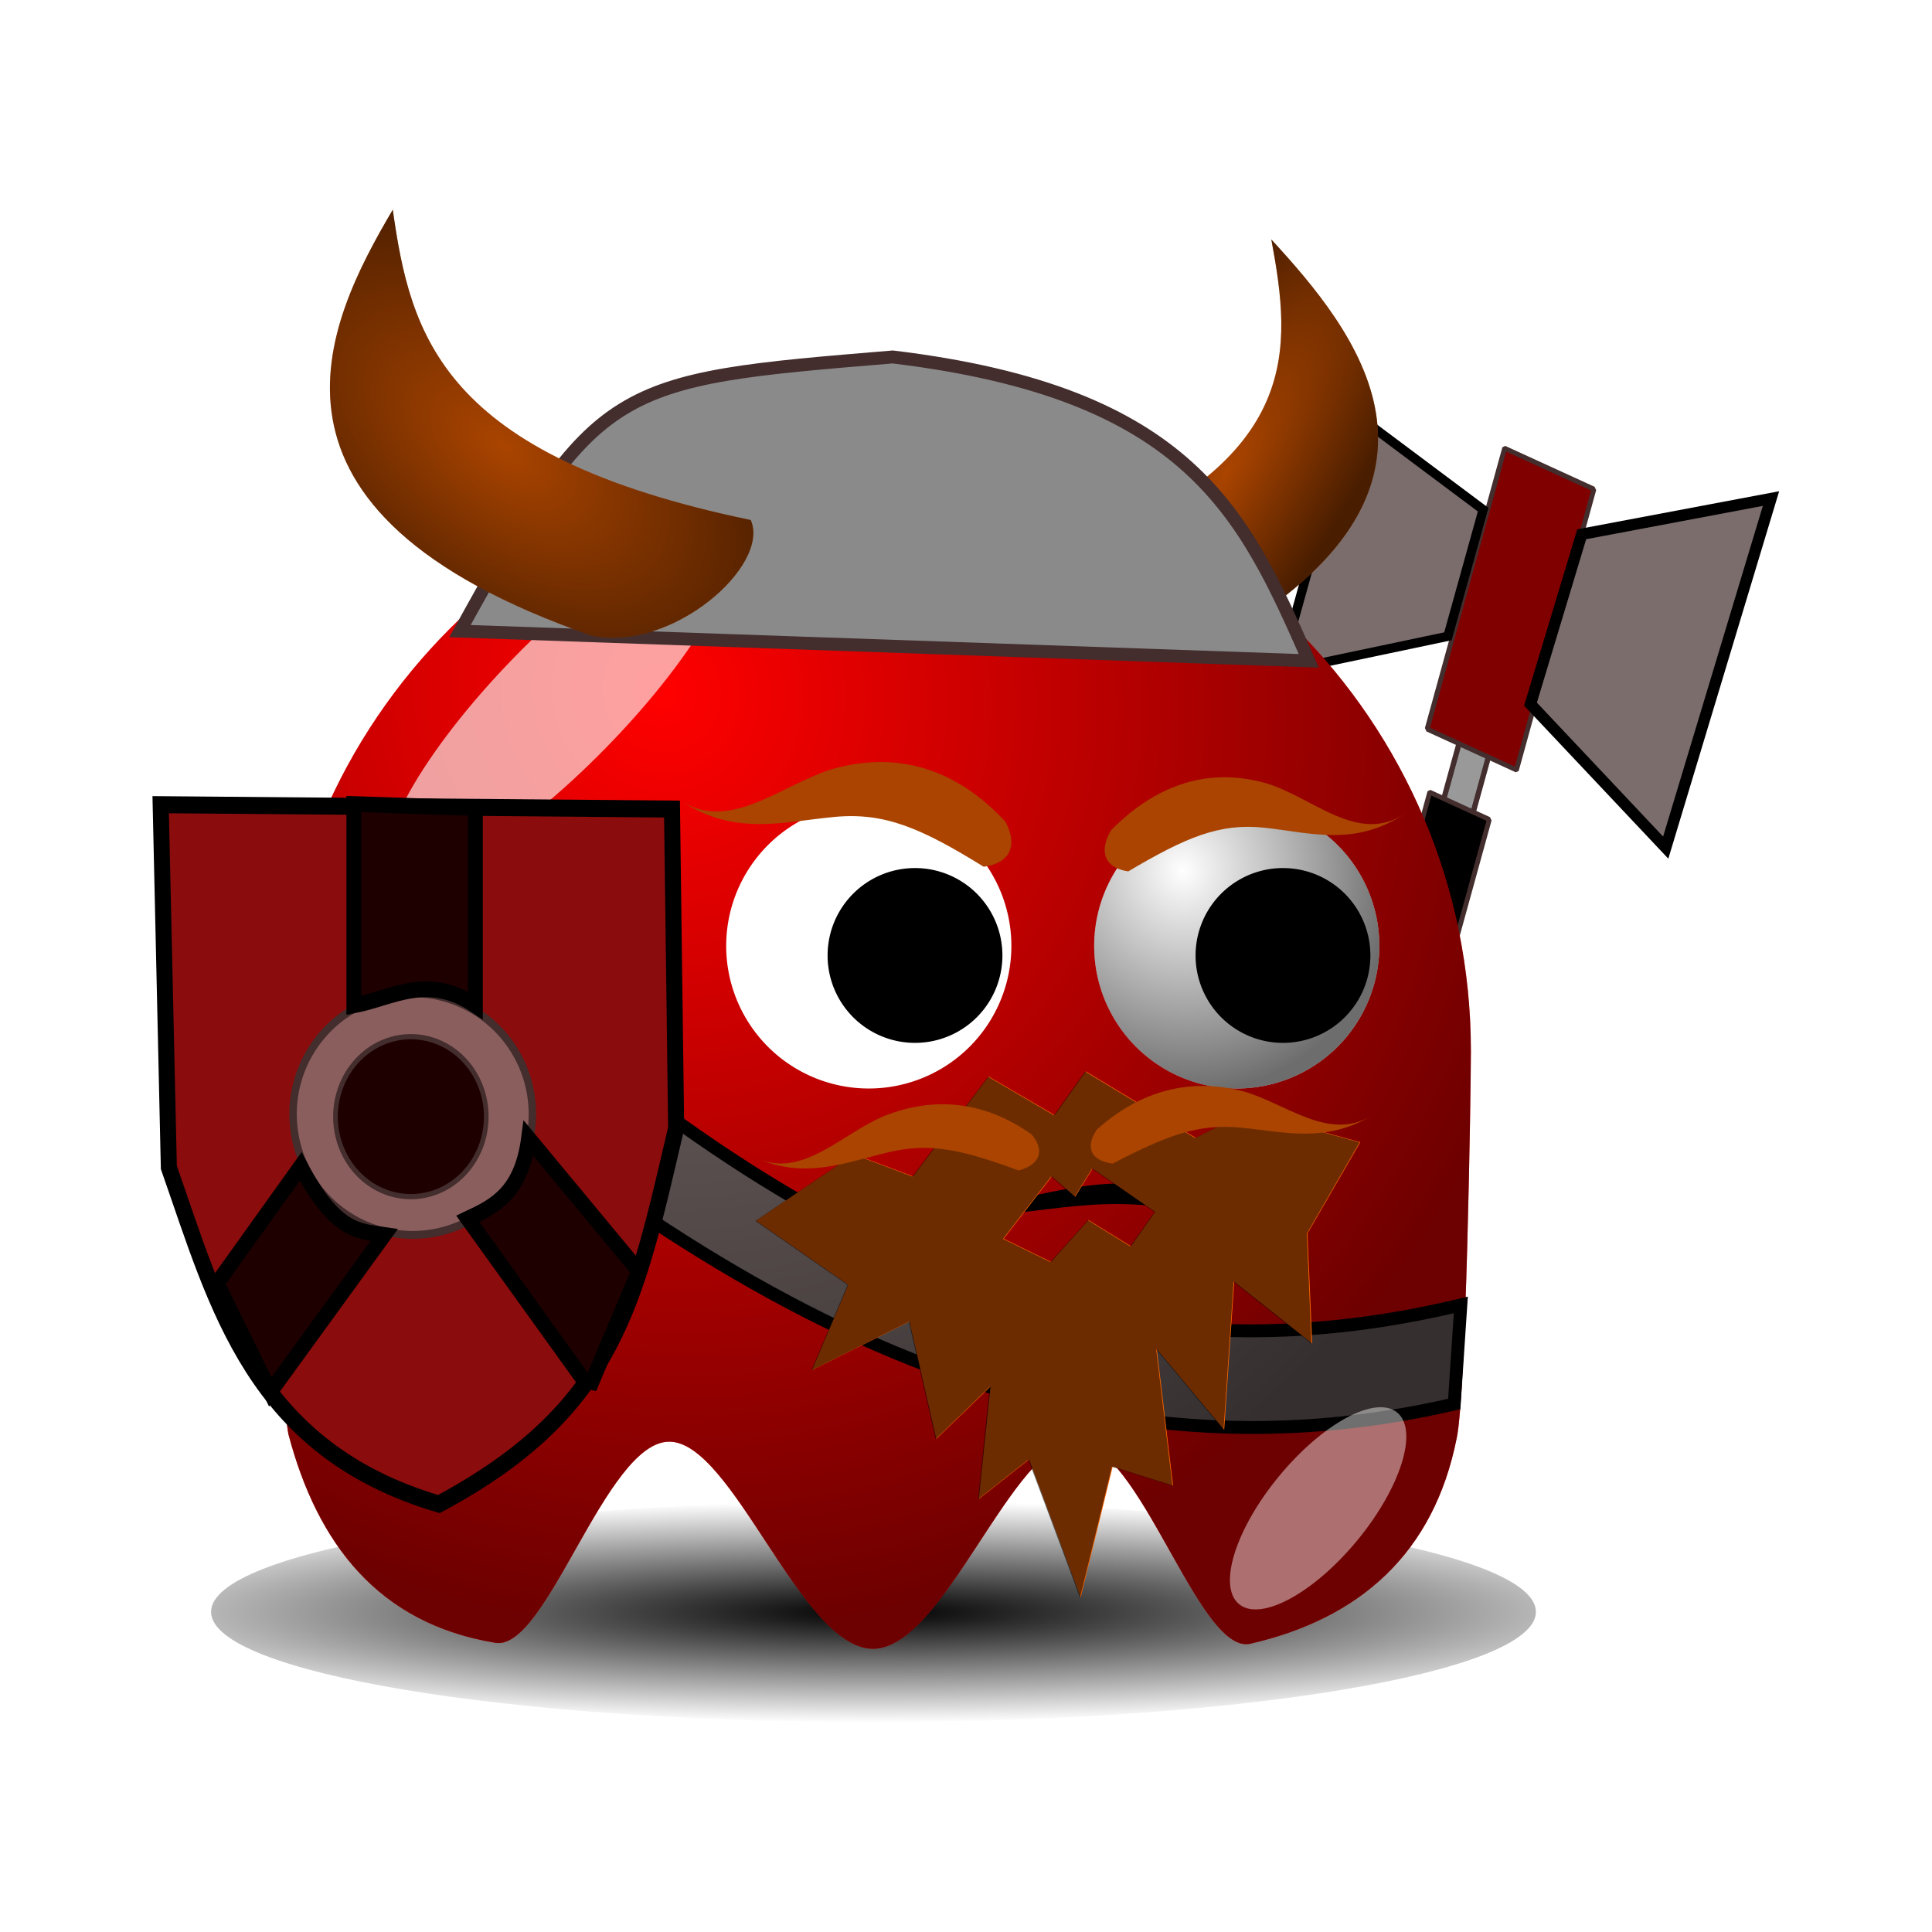 <svg:svg xmlns:dc="http://purl.org/dc/elements/1.1/" xmlns:ns1="http://sodipodi.sourceforge.net/DTD/sodipodi-0.dtd" xmlns:ns2="http://www.inkscape.org/namespaces/inkscape" xmlns:ns3="http://www.w3.org/1999/xlink" xmlns:ns5="http://creativecommons.org/ns#" xmlns:rdf="http://www.w3.org/1999/02/22-rdf-syntax-ns#" xmlns:svg="http://www.w3.org/2000/svg" height="149.736" id="svg2" version="1.0" viewBox="-10.048 -11.281 149.736 149.736" width="149.736" ns1:docname="warior_viking elder.svg" ns1:version="0.32" ns2:export-filename="/home/nicu/Desktop/pacman/pacman.png" ns2:export-xdpi="90" ns2:export-ydpi="90" ns2:output_extension="org.inkscape.output.svg.inkscape" ns2:version="0.46">
  <svg:defs id="defs4">
    <svg:linearGradient id="linearGradient2315">
      <svg:stop id="stop2317" offset="0" style="stop-color:#000000;stop-opacity:0" />
      <svg:stop id="stop2319" offset="1" style="stop-color:#000000;stop-opacity:.572" />
    </svg:linearGradient>
    <svg:filter height="1.682" id="filter3730" width="1.696" x="-.348" y="-.341" ns2:collect="always">
      <svg:feGaussianBlur id="feGaussianBlur3732" stdDeviation="5.465" ns2:collect="always" />
    </svg:filter>
    <svg:filter height="1.907" id="filter4065" width="2.039" x="-.52" y="-.453" ns2:collect="always">
      <svg:feGaussianBlur id="feGaussianBlur4067" stdDeviation="4.151" ns2:collect="always" />
    </svg:filter>
    <svg:filter height="1.68" id="filter4112" width="1.14" x="-.07" y="-.34" ns2:collect="always">
      <svg:feGaussianBlur id="feGaussianBlur4114" stdDeviation="3.968" ns2:collect="always" />
    </svg:filter>
    <svg:radialGradient cx="210.89" cy="506.35" gradientTransform="matrix(1.403 0 -1.4521e-7 .206 -89.845 403.11)" gradientUnits="userSpaceOnUse" id="radialGradient5425" r="68" ns2:collect="always">
      <svg:stop id="stop4074" offset="0" style="stop-color:#000000" />
      <svg:stop id="stop4076" offset="1" style="stop-color:#000000;stop-opacity:0" />
    </svg:radialGradient>
    <svg:radialGradient cx="265.02" cy="395.88" gradientTransform="matrix(.578 .229 -.873 2.203 525.06 -882.39)" gradientUnits="userSpaceOnUse" id="radialGradient5427" r="15.981" ns2:collect="always" ns3:href="#linearGradient2315" />
    <svg:radialGradient cx="233.5" cy="409.86" gradientTransform="matrix(.387 1.516 -1.423 .363 726.51 -93.107)" gradientUnits="userSpaceOnUse" id="radialGradient5431" r="15.5" ns2:collect="always" ns3:href="#linearGradient2315" />
    <svg:radialGradient cx="151.56" cy="401.41" gradientTransform="matrix(.713 -.368 .705 1.366 -134.45 -440.08)" gradientUnits="userSpaceOnUse" id="radialGradient5435" r="17.986" ns2:collect="always" ns3:href="#linearGradient2315" />
    <svg:radialGradient cx="76.67" cy="81.4" gradientTransform="matrix(2.001 -.431 .229 1.064 58.794 -36.034)" gradientUnits="userSpaceOnUse" id="radialGradient5442" r="23.25" ns2:collect="always" ns3:href="#linearGradient2315" />
    <svg:radialGradient cx="216.99" cy="497.96" gradientTransform="matrix(.51 1.007 -.965 .489 644.5 -407.93)" gradientUnits="userSpaceOnUse" id="radialGradient5469" r="65" ns2:collect="always" ns3:href="#linearGradient2315" />
  </svg:defs>
  <ns1:namedview bordercolor="#666666" borderopacity="1.0" gridtolerance="10000" guidetolerance="10" height="640px" id="base" objecttolerance="10" pagecolor="#ffffff" showgrid="false" showguides="true" width="128px" ns2:current-layer="layer1" ns2:cx="99.474286" ns2:cy="66.642753" ns2:document-units="px" ns2:guide-bbox="true" ns2:pageopacity="0.0" ns2:pageshadow="2" ns2:window-height="725" ns2:window-width="1280" ns2:window-x="0" ns2:window-y="25" ns2:zoom="3.90625">
    <ns2:grid id="grid3194" originx="0px" originy="0px" spacingx="0px" spacingy="0px" type="xygrid" />
  </ns1:namedview>
  <svg:g id="layer1" transform="translate(-233.42 -11.735)" ns2:groupmode="layer" ns2:label="Layer 1">
    <svg:rect height="17.66" id="rect3307" style="stroke-linejoin:bevel;stroke:#432d2d;stroke-width:.419;fill:#999999" transform="matrix(.909 .416 -.266 .964 0 0)" width="2.503" x="344.29" y="-100.25" />
    <svg:rect height="36.964" id="rect3305" style="stroke-linejoin:bevel;stroke:#432d2d;stroke-width:.378;fill:#000000" transform="matrix(.909 .416 -.266 .964 0 0)" width="5.078" x="343.09" y="-83.891" />
    <svg:rect height="22.577" id="rect3309" style="stroke-linejoin:bevel;stroke:#432d2d;stroke-width:.378;fill:#800000" transform="matrix(.909 .416 -.266 .964 0 0)" width="7.617" x="341.57" y="-110.89" />
    <svg:path d="m345.96 41.861l14.67-2.767-8.16 27.053-10.48-11.119 3.97-13.167z" id="path3311" style="fill-rule:evenodd;stroke:#000000;stroke-width:.882px;fill:#7c6d6d" />
    <svg:path d="m338.32 39.954l-10.17-7.606-5.61 20.166 13.05-2.745 2.73-9.815z" id="path3317" style="fill-rule:evenodd;stroke:#000000;stroke-width:.717px;fill:#7c6d6d" ns2:transform-center-x="-3.6443845" ns2:transform-center-y="2.8930174" />
    <svg:path d="m274 507.36c0 7.73-30.46 14-68 14s-68-6.27-68-14 30.46-14 68-14 68 6.27 68 14z" id="path3832" style="filter:url(#filter4112);fill:url(#radialGradient5425)" transform="matrix(.755 0 0 .611 135.54 -184.62)" />
    <svg:g id="g2501" transform="matrix(1.022 0 0 .694 -21.558 2.089)">
      <svg:path d="m336.07 24.391c6.35 10.147 15.77 27.088-2.85 43.754-4.43 2.67-12.07-4.51-11.84-9.143 17.03-10.208 16.24-22.307 14.69-34.611z" id="path3868" style="fill-rule:evenodd;fill:#aa4400" ns1:nodetypes="cccc" />
      <svg:path d="m336.07 24.391c6.35 10.147 15.77 27.088-2.85 43.754-4.43 2.67-12.07-4.51-11.84-9.143 17.03-10.208 16.24-22.307 14.69-34.611z" id="path3874" style="fill-rule:evenodd;fill:url(#radialGradient5427)" ns1:nodetypes="cccc" />
    </svg:g>
    <svg:path d="m337.37 81.903c0 3.453-0.38 26.777-1.1 30.017-1.76 8.88-7.47 13.99-16.05 15.94-3.98 0.74-8.51-15.56-13.43-15.65s-10.23 16.03-15.76 16.03c-5.56 0-10.89-16.13-15.82-16.05-4.94 0.07-9.49 16.35-13.48 15.58-9.05-1.5-13.77-7.69-16-16.14-0.68-3.15-1.04-26.378-1.04-29.727 0-25.577 20.76-46.336 46.34-46.336s46.34 20.759 46.34 46.336z" id="path3834" style="fill:#ff0000" ns1:nodetypes="cccsssccssc" />
    <svg:path d="m248.01 63.959c25.85 23.31 50.82 46.721 88.58 37.631l-0.51 7.68c-34.92 8.06-62.21-11.923-89.09-35.327l1.02-9.984z" id="path3326" style="fill-rule:evenodd;stroke:#000000;stroke-width:1px;fill:#7c6d6d" ns1:nodetypes="ccccc" />
    <svg:path d="m337.37 81.903c0 3.453-0.38 26.777-1.1 30.017-1.76 8.88-7.47 13.99-16.05 15.94-3.98 0.74-8.51-15.56-13.43-15.65s-10.23 16.03-15.76 16.03c-5.56 0-10.89-16.13-15.82-16.05-4.94 0.07-9.49 16.35-13.48 15.58-9.05-1.5-13.77-7.69-16-16.14-0.68-3.15-1.04-26.378-1.04-29.727 0-25.577 20.76-46.336 46.34-46.336s46.34 20.759 46.34 46.336z" id="path3836" style="fill:url(#radialGradient5469)" ns1:nodetypes="cccsssccssc" />
    <svg:g id="g3838" transform="matrix(.713 0 0 .713 145.61 -229.16)">
      <svg:path d="m255 417.86a15.5 15.5 0 1 1 -31 0 15.5 15.5 0 1 1 31 0z" id="path3840" style="fill:#ffffff" transform="translate(4,7)" ns1:cx="239.5" ns1:cy="417.86218" ns1:rx="15.5" ns1:ry="15.5" ns1:type="arc" />
      <svg:path d="m255 417.86a15.5 15.5 0 1 1 -31 0 15.5 15.5 0 1 1 31 0z" id="path3842" style="fill:url(#radialGradient5431)" transform="translate(4,7)" ns1:cx="239.5" ns1:cy="417.86218" ns1:rx="15.5" ns1:ry="15.5" ns1:type="arc" />
      <svg:path d="m255 417.86a15.5 15.5 0 1 1 -31 0 15.5 15.5 0 1 1 31 0z" id="path3844" style="fill:#000000" transform="matrix(.613 0 0 .613 101.71 169.75)" ns1:cx="239.5" ns1:cy="417.86218" ns1:rx="15.5" ns1:ry="15.5" ns1:type="arc" />
    </svg:g>
    <svg:g id="g3846" transform="matrix(.713 0 0 .713 117.09 -229.16)">
      <svg:path d="m255 417.86a15.5 15.5 0 1 1 -31 0 15.5 15.5 0 1 1 31 0z" id="path3848" style="fill:#ffffff" transform="translate(4,7)" ns1:cx="239.5" ns1:cy="417.86218" ns1:rx="15.5" ns1:ry="15.5" ns1:type="arc" />
      <svg:path d="m255 417.86a15.5 15.5 0 1 1 -31 0 15.5 15.5 0 1 1 31 0z" id="path3850" style="fill:url(#radialGradient5431)" transform="translate(4,7)" ns1:cx="239.5" ns1:cy="417.86218" ns1:rx="15.5" ns1:ry="15.5" ns1:type="arc" />
      <svg:path d="m255 417.86a15.5 15.5 0 1 1 -31 0 15.5 15.5 0 1 1 31 0z" id="path3852" style="fill:#000000" transform="matrix(.613 0 0 .613 101.71 169.75)" ns1:cx="239.5" ns1:cy="417.86218" ns1:rx="15.5" ns1:ry="15.5" ns1:type="arc" />
    </svg:g>
    <svg:path d="m180.01 413.25c-10.03 10.27-20.41 16.42-23.17 13.72-2.77-2.7 3.13-13.23 13.15-23.5 10.03-10.27 20.41-16.41 23.17-13.71 2.77 2.7-3.13 13.22-13.15 23.49z" id="path3854" style="filter:url(#filter3730);fill-opacity:.627;fill:#ffffff" transform="matrix(.713 0 0 .713 142.04 -236.29)" />
    <svg:path d="m262 501.86c0 7.45-2.46 13.5-5.5 13.5s-5.5-6.05-5.5-13.5 2.46-13.5 5.5-13.5 5.5 6.05 5.5 13.5z" id="path3856" style="filter:url(#filter4065);fill-opacity:.434;fill:#ffffff" transform="matrix(.55 .454 -.454 .55 412.3 -275.12)" />
    <svg:path d="m316.55 93.977c-4.98-3.156-9.97-1.491-16.94-0.007l-2.34 0.872c7.4-0.24 11.66-2.122 19.05-0.256l0.23-0.609z" id="path3896" style="fill-rule:evenodd;fill:#000000" ns1:nodetypes="ccccc" />
    <svg:path d="m259.02 49.367l65.79 2.304c-5.04-11.445-9.2-20.776-32.25-23.552-21.72 1.795-22.87 1.897-33.54 21.248z" id="path2513" style="fill-rule:evenodd;stroke:#432d2d;stroke-width:1px;fill:#8a8a8a" ns1:nodetypes="cccc" />
    <svg:g id="g2495" transform="matrix(1.29 0 0 .813 -75.851 -5.323)">
      <svg:g id="g2507" transform="matrix(.992 0 0 .963 7.662 -.813)">
        <svg:path d="m249.89 28.985c-4.06 11.261-9.68 29.814 12.04 42.159 4.9 1.671 10.85-6.965 9.64-11.443-18.8-6.372-20.6-18.362-21.68-30.716z" id="path3866" style="fill-rule:evenodd;fill:#aa4400" ns1:nodetypes="cccc" />
        <svg:path d="m249.89 28.985c-4.06 11.261-9.68 29.814 12.04 42.159 4.9 1.671 10.85-6.965 9.64-11.443-18.8-6.372-20.6-18.362-21.68-30.716z" id="path3926" style="fill-rule:evenodd;fill:url(#radialGradient5435)" ns1:nodetypes="cccc" />
      </svg:g>
    </svg:g>
    <svg:g id="g3297" transform="matrix(1.15 0 0 1.219 -47.96 -20.188)">
      <svg:path d="m281.23 68.373l0.28 20.286c-2.76 11.102-4.07 17.871-15.99 23.901-12.52-3.49-14.93-12.611-18.2-21.4l-0.55-23.065 34.46 0.278z" id="path3285" style="fill-rule:evenodd;stroke:#000000;stroke-width:1.081px;fill:#8b0c0c" ns1:nodetypes="cccccc" />
      <svg:path d="m38.4 76.032a8.064 7.68 0 1 1 -16.128 0 8.064 7.68 0 1 1 16.128 0z" id="path3287" style="stroke-linejoin:bevel;stroke:#432d2d;stroke-width:.5;fill:#8b5e5e" transform="translate(233.42 11.735)" ns1:cx="30.336" ns1:cy="76.031998" ns1:rx="8.0640001" ns1:ry="7.6799998" ns1:type="arc" />
      <svg:path d="m38.4 76.032a8.064 7.68 0 1 1 -16.128 0 8.064 7.68 0 1 1 16.128 0z" id="path3289" style="stroke-linejoin:bevel;stroke:#432d2d;stroke-width:.5;fill:#1f0000" transform="matrix(.63 0 0 .662 244.52 37.597)" ns1:cx="30.336" ns1:cy="76.031998" ns1:rx="8.0640001" ns1:ry="7.6799998" ns1:type="arc" />
      <svg:path d="m22.784 79.36l-5.632 7.424 3.584 6.912 7.68-9.984c-1.674-0.232-3.297-0.155-5.632-4.352z" id="path3291" style="fill-rule:evenodd;stroke:#000000;stroke-width:1px;fill:#1f0000" transform="translate(233.42 11.735)" ns1:nodetypes="ccccc" />
      <svg:path d="m42.24 93.44l-8.192-10.752c1.818-0.802 3.613-1.649 4.096-5.12l7.424 8.448-3.328 7.424z" id="path3293" style="fill-rule:evenodd;stroke:#000000;stroke-width:1px;fill:#1f0000" transform="translate(233.42 11.735)" ns1:nodetypes="ccccc" />
      <svg:path d="m26.368 69.12v-12.8l8.192 0.256v12.544c-3.242-2.046-5.58-0.474-8.192 0z" id="path3295" style="fill-rule:evenodd;stroke:#000000;stroke-width:1px;fill:#1f0000" transform="translate(233.42 11.735)" ns1:nodetypes="ccccc" />
    </svg:g>
    <svg:path d="m307.53 83.488l-2.41 3.392-5.12-2.991-5.86 7.737-4.56-1.713-7.62 5.151 7.15 4.966-2.81 6.62 7.56-3.77 2.08 9.1 4.2-4.06-0.91 8.72 3.9-3.07 4 10.69 2.48-10.14 4.68 1.47-1.26-10.57 5.22 6.25 0.78-11.48 6.04 4.79-0.36-8.531 4.09-7.068-8.65-2.404-4.1 2.062-8.52-5.151zm0.52 7.533l4.85 3.354-1.87 2.665-3.29-2.029-2.9 3.243-3.67-1.797 3.73-4.832 1.8 1.585 1.35-2.189z" id="path3360" style="fill-rule:evenodd;fill:#ff6600" />
    <svg:path d="m307.47 83.501l-2.41 3.392-5.11-2.991-5.87 7.736-4.55-1.713-7.62 5.152 7.15 4.963-2.81 6.63 7.56-3.78 2.08 9.1 4.19-4.06-0.9 8.72 3.89-3.07 4.01 10.7 2.47-10.15 4.69 1.47-1.26-10.57 5.22 6.25 0.78-11.477 6.03 4.787-0.35-8.528 4.08-7.068-8.65-2.404-4.1 2.062-8.52-5.151zm0.53 7.533l4.85 3.353-1.88 2.666-3.28-2.03-2.91 3.244-3.67-1.797 3.73-4.832 1.81 1.585 1.35-2.189z" id="path3370" style="fill-rule:evenodd;fill:url(#radialGradient5442)" />
    <svg:path d="m291.9 86.948c-3.27 1.347-6.32 4.88-9.89 3.266l-0.1-0.043c3.86 1.751 7.05 0.352 10.38-0.427 3.2-0.749 5.71-0.167 10.03 1.426 1.87-0.52 1.92-1.712 1.01-2.793-3.69-2.61-7.58-2.962-11.43-1.429z" id="path4089" style="fill-rule:evenodd;fill:#aa4400" ns1:nodetypes="cccsccc" />
    <svg:path d="m319.63 85.009c3.36 0.891 6.68 3.986 10.1 1.892l0.1-0.058c-3.71 2.272-6.98 1.318-10.36 1-3.25-0.305-5.69 0.618-9.86 2.794-1.9-0.26-2.05-1.438-1.23-2.638 3.46-3.102 7.3-3.986 11.25-2.99z" id="path4095" style="fill-rule:evenodd;fill:#aa4400" ns1:nodetypes="cccsccc" />
    <svg:path d="m288.12 59.989c-4.08 1.137-8.29 5.208-12.19 2.371l-0.11-0.079c4.23 3.079 8.21 1.857 12.26 1.484 3.9-0.359 6.74 0.905 11.53 3.864 2.29-0.318 2.56-1.885 1.68-3.494-3.87-4.181-8.38-5.414-13.17-4.146z" id="path5423" style="fill-rule:evenodd;fill:#aa4400" ns1:nodetypes="cccsccc" />
    <svg:path d="m321.53 61.167c3.6 1.08 7.15 4.832 10.8 2.293l0.11-0.07c-3.96 2.755-7.47 1.599-11.08 1.213-3.47-0.37-6.09 0.749-10.55 3.388-2.03-0.315-2.19-1.744-1.32-3.199 3.71-3.762 7.82-4.834 12.04-3.625z" id="path5483" style="fill-rule:evenodd;fill:#aa4400" ns1:nodetypes="cccsccc" />
  </svg:g>
</svg:svg>